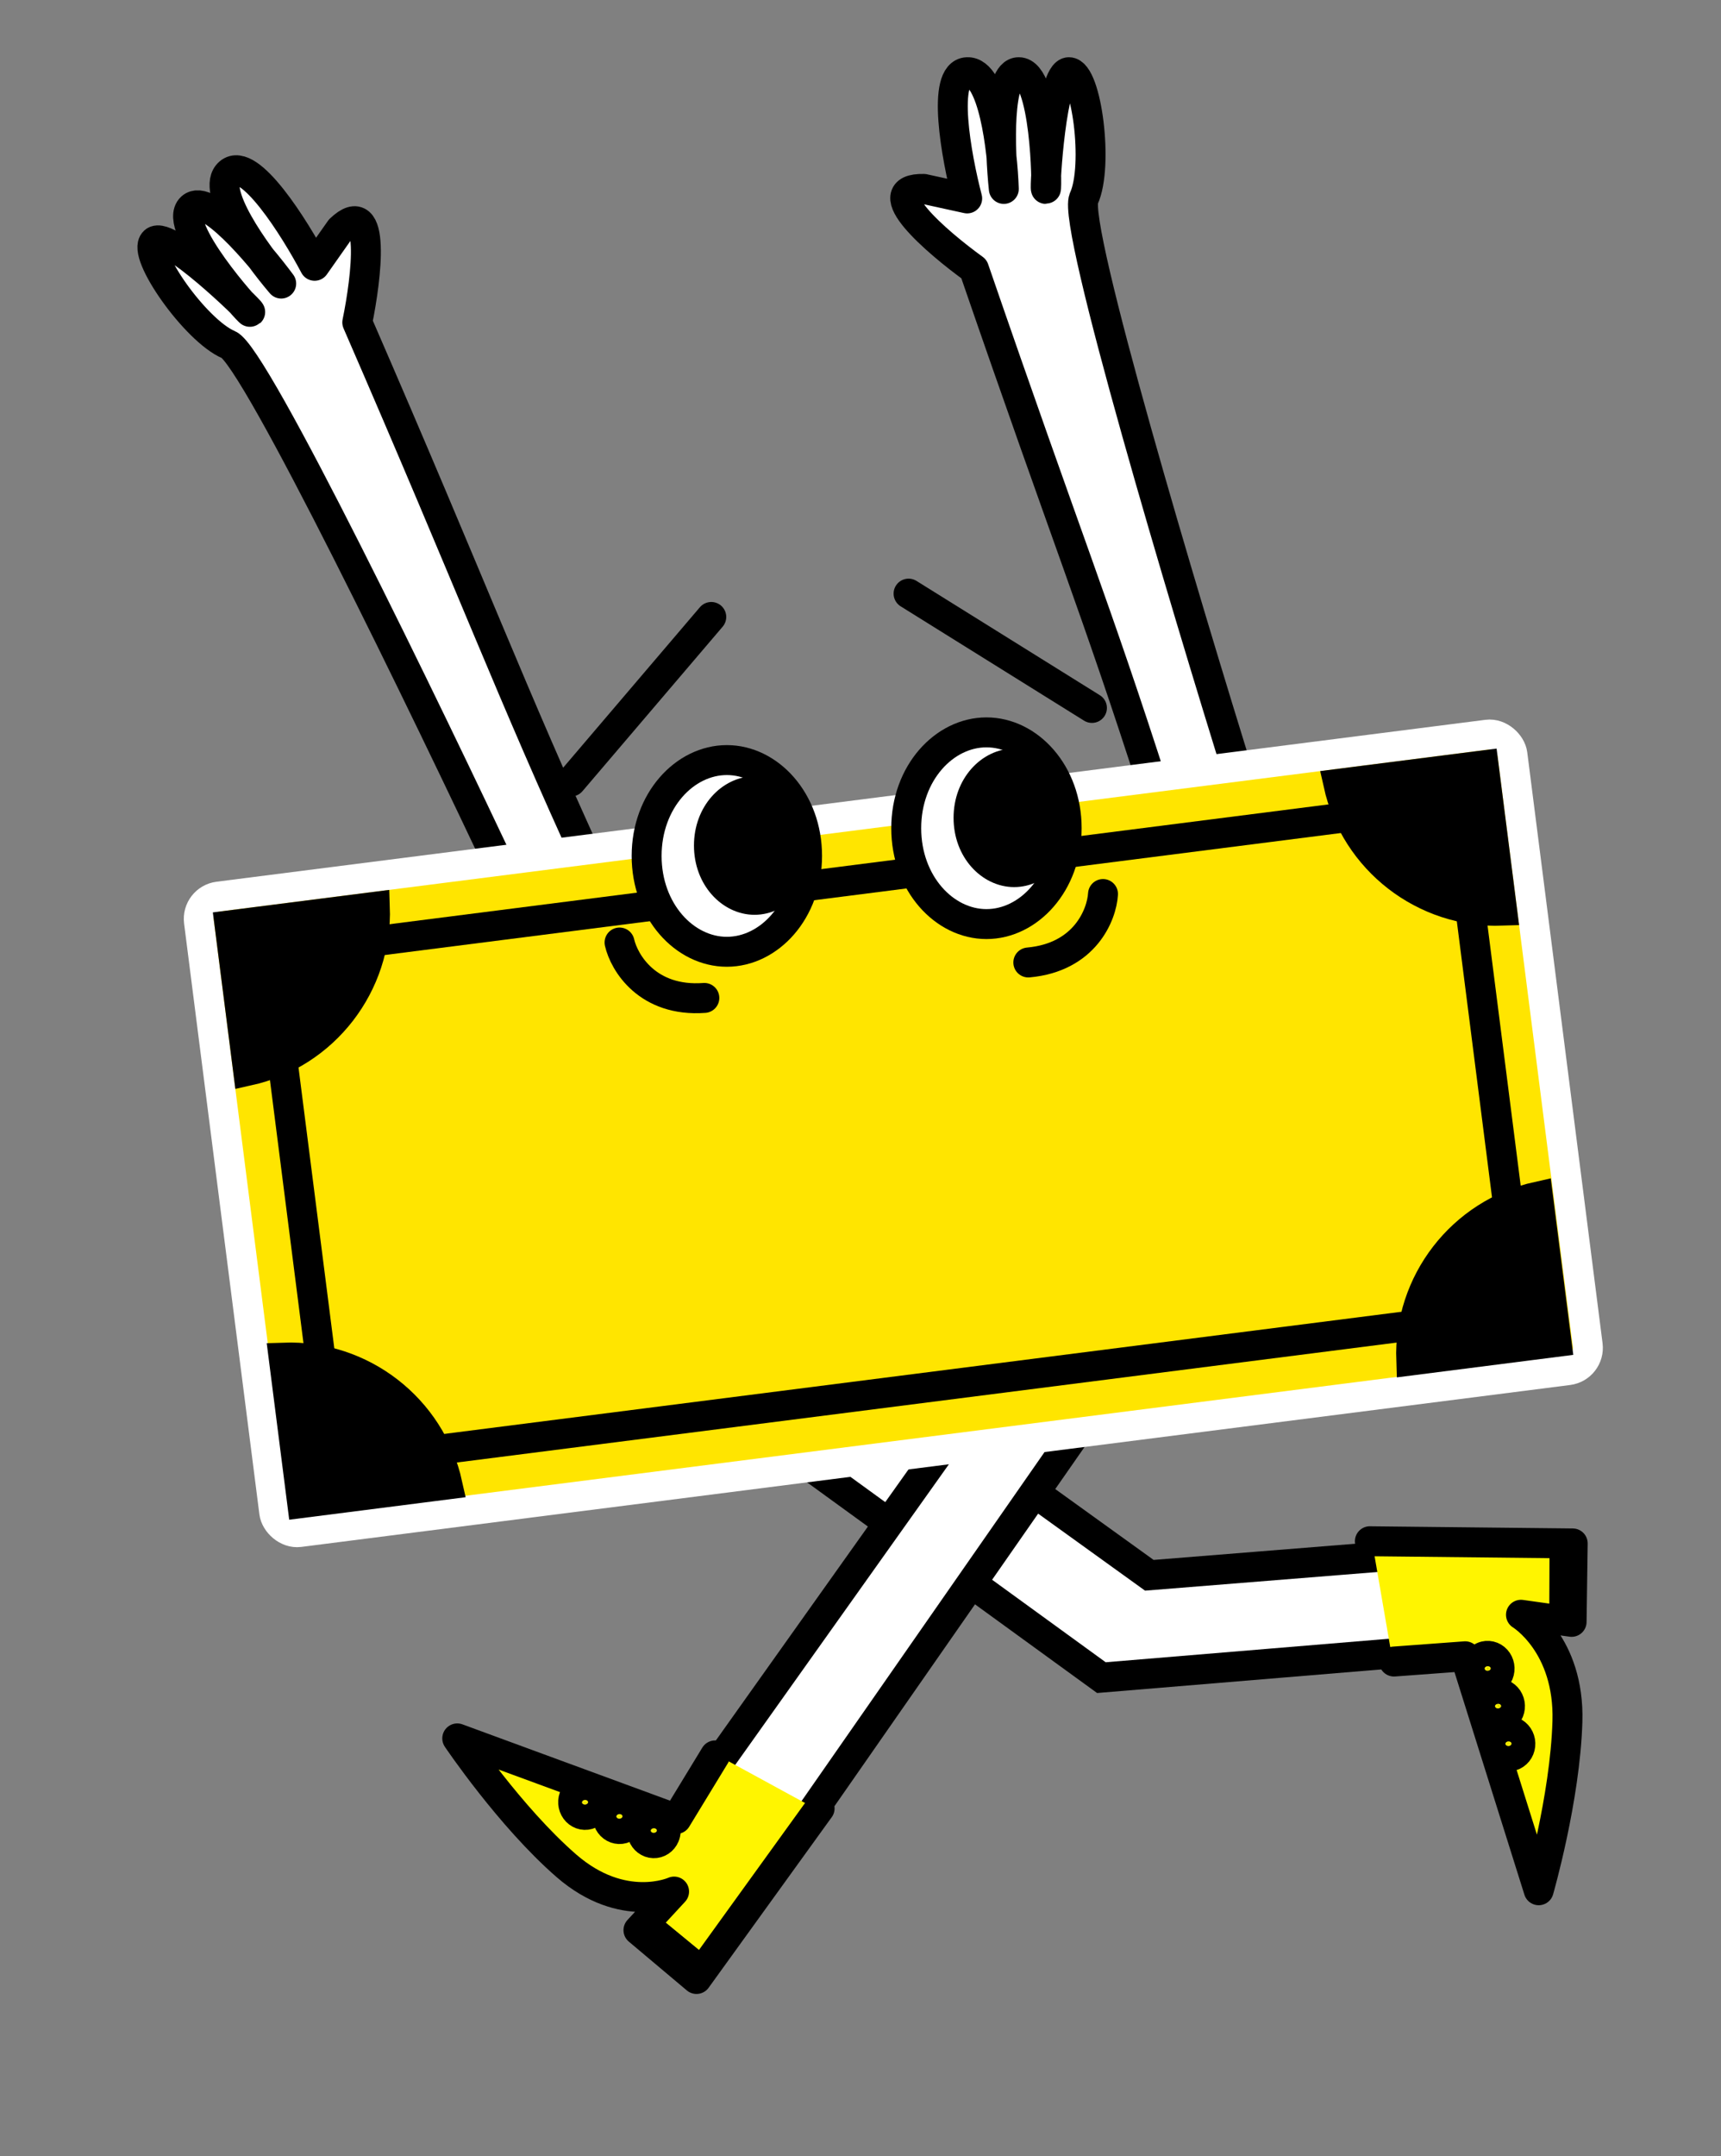 <svg width="230" height="288" viewBox="0 0 230 288" fill="none" xmlns="http://www.w3.org/2000/svg">
<rect x="0" y="0" width="230" height="288" fill="#808080" stroke="none"/>
<path d="M147.194 224.068L105.12 193.527L126.904 191.178L153.601 210.399L193.539 207.196L193.539 220.224L147.194 224.068Z" fill="white" stroke="black" stroke-width="4"/>
<path d="M154.28 105.543C146.238 80.515 142.857 72.796 130.164 35.929C125.148 32.303 116.782 25.088 123.455 25.233L129.257 26.503C127.807 20.943 125.776 9.788 129.257 9.643C131.927 9.532 133.275 15.668 133.84 20.906C133.619 15.721 133.93 9.643 136.148 9.643C139 9.643 139.721 19.279 139.811 23.4C140.048 19.279 141.004 9.643 142.857 9.643C145.215 9.643 146.847 22.152 144.852 26.503C143.256 29.983 158.21 80.042 165.886 104.637L154.28 105.543Z" fill="white"/>
<path d="M154.28 105.543C146.238 80.515 142.857 72.796 130.164 35.929C125.148 32.303 116.782 25.088 123.455 25.233L129.257 26.503C127.807 20.943 125.776 9.788 129.257 9.643C132.739 9.498 133.972 19.976 134.153 25.233C133.609 20.036 133.247 9.643 136.148 9.643C139.775 9.643 139.956 25.233 139.775 25.233C139.594 25.233 140.5 9.643 142.857 9.643C145.215 9.643 146.847 22.152 144.852 26.503C143.256 29.983 158.21 80.042 165.886 104.637L154.28 105.543Z" stroke="black" stroke-width="4" stroke-linejoin="round"/>
<path d="M79.204 116.184C68.221 92.3 63.3 78.818 47.747 43.063C48.996 37.001 50.288 26.029 45.466 30.645L42.047 35.501C39.36 30.423 33.32 20.827 30.655 23.072C28.612 24.794 31.764 30.228 34.887 34.471C31.546 30.501 27.21 26.229 25.575 27.729C23.473 29.655 29.452 37.246 32.17 40.345C29.211 37.467 21.995 31.01 20.629 32.262C18.891 33.855 26.14 44.179 30.55 46.038C34.078 47.526 56.879 94.533 67.838 117.851L79.204 116.184Z" fill="white"/>
<path d="M79.204 116.184C68.221 92.3 63.3 78.818 47.747 43.063C48.996 37.001 50.288 26.029 45.466 30.645L42.047 35.501C39.36 30.423 33.32 20.827 30.655 23.072C27.991 25.318 34.161 33.875 37.58 37.873C34.469 33.675 27.714 25.768 25.575 27.729C22.901 30.179 33.302 41.794 33.435 41.672C33.569 41.55 22.367 30.669 20.629 32.262C18.891 33.855 26.14 44.179 30.55 46.038C34.078 47.526 56.879 94.533 67.838 117.851L79.204 116.184Z" stroke="black" stroke-width="4" stroke-linejoin="round"/>
<path d="M106.304 245.229L145.94 188.332L127.827 190.694L89.043 245.229H106.304Z" fill="white" stroke="black" stroke-width="4"/>
<rect x="26.208" y="120.131" width="176.955" height="85.562" rx="3" transform="rotate(-7.268 26.208 120.131)" fill="#FFE500" stroke="white" stroke-width="4"/>
<path d="M50.101 121.116C50.472 131.524 43.326 140.759 33.159 143.012L30.682 123.593L50.101 121.116Z" fill="black" stroke="black" stroke-width="4"/>
<path d="M178.86 104.695C181.113 114.863 190.348 122.008 200.755 121.638L198.279 102.219L178.86 104.695Z" fill="black" stroke="black" stroke-width="4"/>
<path d="M188.601 181.704C188.23 171.297 195.376 162.062 205.543 159.809L208.02 179.228L188.601 181.704Z" fill="black" stroke="black" stroke-width="4"/>
<path d="M59.803 198.264C57.549 188.097 48.314 180.951 37.907 181.322L40.383 200.741L59.803 198.264Z" fill="black" stroke="black" stroke-width="4"/>
<path d="M45.354 201.194L35.265 122.094" stroke="black" stroke-width="4"/>
<path d="M194.338 107.312L36.137 127.488" stroke="black" stroke-width="4"/>
<path d="M202.998 175.216L44.797 195.392" stroke="black" stroke-width="4"/>
<path d="M204.095 180.948L194.007 101.847" stroke="black" stroke-width="4"/>
<path d="M142.553 110.619C142.553 117.985 137.479 123.422 131.832 123.422C126.185 123.422 121.111 117.985 121.111 110.619C121.111 103.254 126.185 97.817 131.832 97.817C137.479 97.817 142.553 103.254 142.553 110.619Z" fill="white" stroke="black" stroke-width="4"/>
<path d="M107.859 114.32C107.859 121.686 102.786 127.122 97.138 127.122C91.491 127.122 86.418 121.686 86.418 114.32C86.418 106.954 91.491 101.518 97.138 101.518C102.786 101.518 107.859 106.954 107.859 114.32Z" fill="white" stroke="black" stroke-width="4"/>
<path d="M141.628 109.232C141.628 113.496 138.657 116.483 135.533 116.483C132.409 116.483 129.438 113.496 129.438 109.232C129.438 104.968 132.409 101.98 135.533 101.98C138.657 101.98 141.628 104.968 141.628 109.232Z" fill="black" stroke="black" stroke-width="4"/>
<path d="M106.934 112.932C106.934 117.196 103.963 120.184 100.839 120.184C97.715 120.184 94.744 117.196 94.744 112.932C94.744 108.668 97.715 105.681 100.839 105.681C103.963 105.681 106.934 108.668 106.934 112.932Z" fill="black" stroke="black" stroke-width="4"/>
<path d="M76.322 104.375L95.057 82.402" stroke="black" stroke-width="4" stroke-linecap="round" stroke-linejoin="round"/>
<path d="M145.931 94.554L121.424 79.285" stroke="black" stroke-width="4" stroke-linecap="round" stroke-linejoin="round"/>
<path d="M82.798 125.885C83.415 128.583 86.545 133.841 94.131 133.286" stroke="black" stroke-width="4" stroke-linecap="round" stroke-linejoin="round"/>
<path d="M147.41 119.408C147.239 122.171 145.004 127.867 137.428 128.551" stroke="black" stroke-width="4" stroke-linecap="round" stroke-linejoin="round"/>
<path d="M210.181 206.141L207.064 206.108L207.062 206.383L207.026 215.859L206.987 216.19L210.034 216.617L210.181 206.141Z" fill="black"/>
<path d="M207.063 206.109L183.36 205.855L186.137 221.953L186.295 221.924L195.811 221.222L205.65 252.447C205.65 252.447 209.19 240.207 209.488 229.901C209.787 219.594 203.279 215.653 203.279 215.653L207.001 216.173L207.039 215.843L207.076 206.367L207.063 206.109ZM198.623 221.269C198.956 221.188 199.306 221.214 199.627 221.344C199.949 221.474 200.227 221.702 200.428 221.999C200.629 222.296 200.742 222.65 200.755 223.014C200.767 223.379 200.678 223.738 200.498 224.047C200.318 224.356 200.055 224.601 199.743 224.75C199.432 224.9 199.084 224.947 198.746 224.887C198.407 224.826 198.092 224.66 197.841 224.41C197.59 224.16 197.413 223.837 197.333 223.482C197.227 223.004 197.303 222.503 197.545 222.088C197.787 221.673 198.174 221.379 198.623 221.269V221.269ZM200.14 226.744C200.473 226.663 200.823 226.689 201.144 226.819C201.466 226.949 201.744 227.177 201.945 227.474C202.146 227.771 202.259 228.125 202.272 228.489C202.284 228.854 202.195 229.213 202.015 229.522C201.835 229.831 201.572 230.076 201.26 230.225C200.949 230.375 200.602 230.422 200.263 230.362C199.924 230.301 199.609 230.135 199.358 229.885C199.107 229.635 198.93 229.312 198.851 228.957C198.798 228.721 198.789 228.476 198.826 228.237C198.862 227.998 198.942 227.77 199.062 227.564C199.181 227.359 199.338 227.181 199.523 227.04C199.707 226.9 199.917 226.8 200.138 226.746L200.14 226.744ZM201.657 232.219C201.991 232.138 202.34 232.164 202.662 232.294C202.983 232.424 203.261 232.652 203.462 232.949C203.663 233.247 203.776 233.6 203.789 233.964C203.801 234.329 203.712 234.688 203.532 234.997C203.352 235.306 203.089 235.551 202.778 235.7C202.466 235.85 202.119 235.897 201.78 235.837C201.441 235.776 201.127 235.61 200.875 235.36C200.624 235.11 200.447 234.787 200.368 234.432C200.262 233.956 200.338 233.456 200.579 233.042C200.82 232.629 201.206 232.334 201.652 232.224L201.657 232.219Z" fill="#FFF500"/>
<path d="M183.074 205.85L183.363 205.857L207.066 206.111L210.183 206.144L210.034 216.619L206.987 216.192L203.266 215.671C203.266 215.671 209.775 219.614 209.475 229.919C209.175 240.224 205.637 252.466 205.637 252.466L195.814 221.217L186.297 221.919" stroke="black" stroke-width="4" stroke-linecap="round" stroke-linejoin="round"/>
<path d="M197.27 223.229C197.343 223.554 197.505 223.851 197.736 224.08C197.966 224.309 198.255 224.461 198.566 224.517C198.876 224.572 199.194 224.529 199.48 224.392C199.766 224.255 200.007 224.031 200.172 223.747C200.337 223.464 200.419 223.134 200.408 222.8C200.396 222.465 200.292 222.142 200.108 221.869C199.924 221.596 199.669 221.387 199.374 221.268C199.079 221.149 198.759 221.125 198.452 221.199C198.249 221.249 198.057 221.34 197.887 221.469C197.717 221.598 197.573 221.761 197.464 221.95C197.354 222.138 197.28 222.348 197.247 222.568C197.214 222.787 197.222 223.012 197.27 223.229V223.229Z" fill="#FFF500" stroke="black" stroke-width="4" stroke-linecap="round" stroke-linejoin="round"/>
<path d="M198.659 228.252C198.732 228.578 198.894 228.874 199.125 229.103C199.355 229.333 199.644 229.485 199.955 229.54C200.265 229.596 200.584 229.552 200.87 229.415C201.156 229.278 201.396 229.054 201.561 228.77C201.726 228.487 201.808 228.157 201.797 227.823C201.786 227.489 201.681 227.165 201.497 226.892C201.313 226.619 201.058 226.41 200.763 226.291C200.468 226.172 200.148 226.148 199.842 226.222C199.638 226.272 199.446 226.364 199.276 226.492C199.107 226.621 198.963 226.785 198.853 226.973C198.743 227.162 198.669 227.372 198.636 227.591C198.603 227.81 198.611 228.035 198.659 228.252V228.252Z" fill="#FFF500" stroke="black" stroke-width="4" stroke-linecap="round" stroke-linejoin="round"/>
<path d="M200.049 233.275C200.122 233.601 200.284 233.897 200.515 234.127C200.745 234.356 201.034 234.508 201.345 234.563C201.655 234.619 201.973 234.575 202.259 234.438C202.545 234.301 202.786 234.077 202.951 233.794C203.116 233.51 203.198 233.181 203.187 232.846C203.176 232.512 203.071 232.188 202.887 231.915C202.703 231.643 202.448 231.434 202.153 231.314C201.858 231.195 201.538 231.171 201.232 231.246C200.821 231.346 200.465 231.616 200.243 231.997C200.022 232.378 199.952 232.837 200.049 233.275V233.275Z" fill="#FFF500" stroke="black" stroke-width="4" stroke-linecap="round" stroke-linejoin="round"/>
<path d="M93.086 264.317L94.977 261.697L94.772 261.527L87.696 255.711L87.472 255.476L85.327 257.795L93.086 264.317Z" fill="black"/>
<path d="M94.978 261.697L109.361 241.777L95.64 234.3L95.568 234.451L90.395 242.94L61.115 232.206C61.115 232.206 68.163 242.678 75.704 249.224C83.245 255.77 90.094 252.664 90.094 252.664L87.476 255.499L87.701 255.733L94.777 261.55L94.978 261.697ZM88.677 245.292C88.537 245.624 88.309 245.904 88.019 246.097C87.729 246.29 87.391 246.386 87.049 246.375C86.706 246.363 86.373 246.244 86.093 246.032C85.812 245.82 85.597 245.524 85.473 245.183C85.349 244.842 85.323 244.471 85.398 244.115C85.473 243.76 85.645 243.437 85.893 243.187C86.141 242.937 86.454 242.772 86.792 242.712C87.13 242.651 87.477 242.699 87.791 242.849C88.212 243.05 88.542 243.421 88.708 243.879C88.874 244.337 88.863 244.845 88.677 245.292V245.292ZM83.667 243.234C83.528 243.566 83.299 243.846 83.01 244.039C82.72 244.232 82.382 244.328 82.039 244.317C81.696 244.305 81.364 244.186 81.083 243.974C80.803 243.762 80.587 243.466 80.463 243.125C80.34 242.784 80.314 242.412 80.389 242.057C80.463 241.702 80.636 241.379 80.884 241.129C81.132 240.879 81.445 240.714 81.782 240.654C82.12 240.593 82.468 240.641 82.782 240.791C82.99 240.89 83.178 241.032 83.336 241.209C83.493 241.386 83.616 241.593 83.698 241.82C83.781 242.046 83.82 242.288 83.815 242.53C83.809 242.772 83.759 243.01 83.667 243.231L83.667 243.234ZM78.658 241.175C78.519 241.508 78.29 241.788 78 241.981C77.71 242.173 77.373 242.27 77.03 242.259C76.687 242.247 76.354 242.128 76.074 241.916C75.793 241.704 75.578 241.408 75.454 241.067C75.33 240.726 75.304 240.354 75.379 239.999C75.454 239.644 75.626 239.321 75.874 239.071C76.123 238.821 76.435 238.656 76.773 238.595C77.111 238.535 77.459 238.583 77.772 238.733C78.192 238.934 78.521 239.303 78.686 239.76C78.852 240.217 78.841 240.723 78.657 241.169L78.658 241.175Z" fill="#FFF500"/>
<path d="M109.535 241.538L109.357 241.778L94.973 261.698L93.081 264.318L85.325 257.795L87.469 255.476L90.087 252.642C90.087 252.642 83.236 255.747 75.698 249.201C68.159 242.655 61.108 232.184 61.108 232.184L90.396 242.944L95.569 234.455" stroke="black" stroke-width="4" stroke-linecap="round" stroke-linejoin="round"/>
<path d="M88.019 242.949C87.731 242.812 87.412 242.768 87.103 242.823C86.793 242.879 86.506 243.03 86.279 243.26C86.051 243.489 85.893 243.785 85.824 244.111C85.756 244.437 85.78 244.777 85.893 245.09C86.007 245.403 86.204 245.674 86.462 245.868C86.719 246.063 87.024 246.172 87.338 246.183C87.653 246.194 87.962 246.105 88.228 245.928C88.494 245.751 88.704 245.494 88.831 245.19C88.916 244.987 88.963 244.768 88.968 244.546C88.973 244.323 88.936 244.102 88.861 243.894C88.786 243.686 88.672 243.495 88.528 243.333C88.384 243.171 88.211 243.04 88.019 242.949V242.949Z" fill="#FFF500" stroke="black" stroke-width="4" stroke-linecap="round" stroke-linejoin="round"/>
<path d="M83.425 241.058C83.138 240.921 82.819 240.877 82.509 240.933C82.199 240.988 81.912 241.14 81.685 241.369C81.457 241.598 81.299 241.894 81.231 242.22C81.162 242.546 81.186 242.887 81.299 243.199C81.413 243.512 81.61 243.783 81.868 243.977C82.125 244.172 82.43 244.281 82.744 244.292C83.059 244.303 83.368 244.214 83.634 244.037C83.9 243.86 84.11 243.603 84.237 243.299C84.322 243.096 84.369 242.877 84.374 242.655C84.379 242.432 84.343 242.211 84.267 242.003C84.192 241.795 84.079 241.604 83.934 241.442C83.79 241.28 83.617 241.15 83.425 241.058V241.058Z" fill="#FFF500" stroke="black" stroke-width="4" stroke-linecap="round" stroke-linejoin="round"/>
<path d="M78.828 239.169C78.541 239.032 78.222 238.988 77.912 239.044C77.602 239.099 77.315 239.251 77.088 239.48C76.86 239.709 76.702 240.005 76.633 240.331C76.565 240.657 76.589 240.998 76.702 241.311C76.816 241.623 77.013 241.894 77.271 242.089C77.528 242.283 77.833 242.393 78.147 242.403C78.462 242.414 78.772 242.325 79.037 242.148C79.303 241.972 79.513 241.715 79.641 241.41C79.811 241 79.822 240.534 79.669 240.114C79.517 239.694 79.215 239.354 78.828 239.169V239.169Z" fill="#FFF500" stroke="black" stroke-width="4" stroke-linecap="round" stroke-linejoin="round"/>
</svg>
